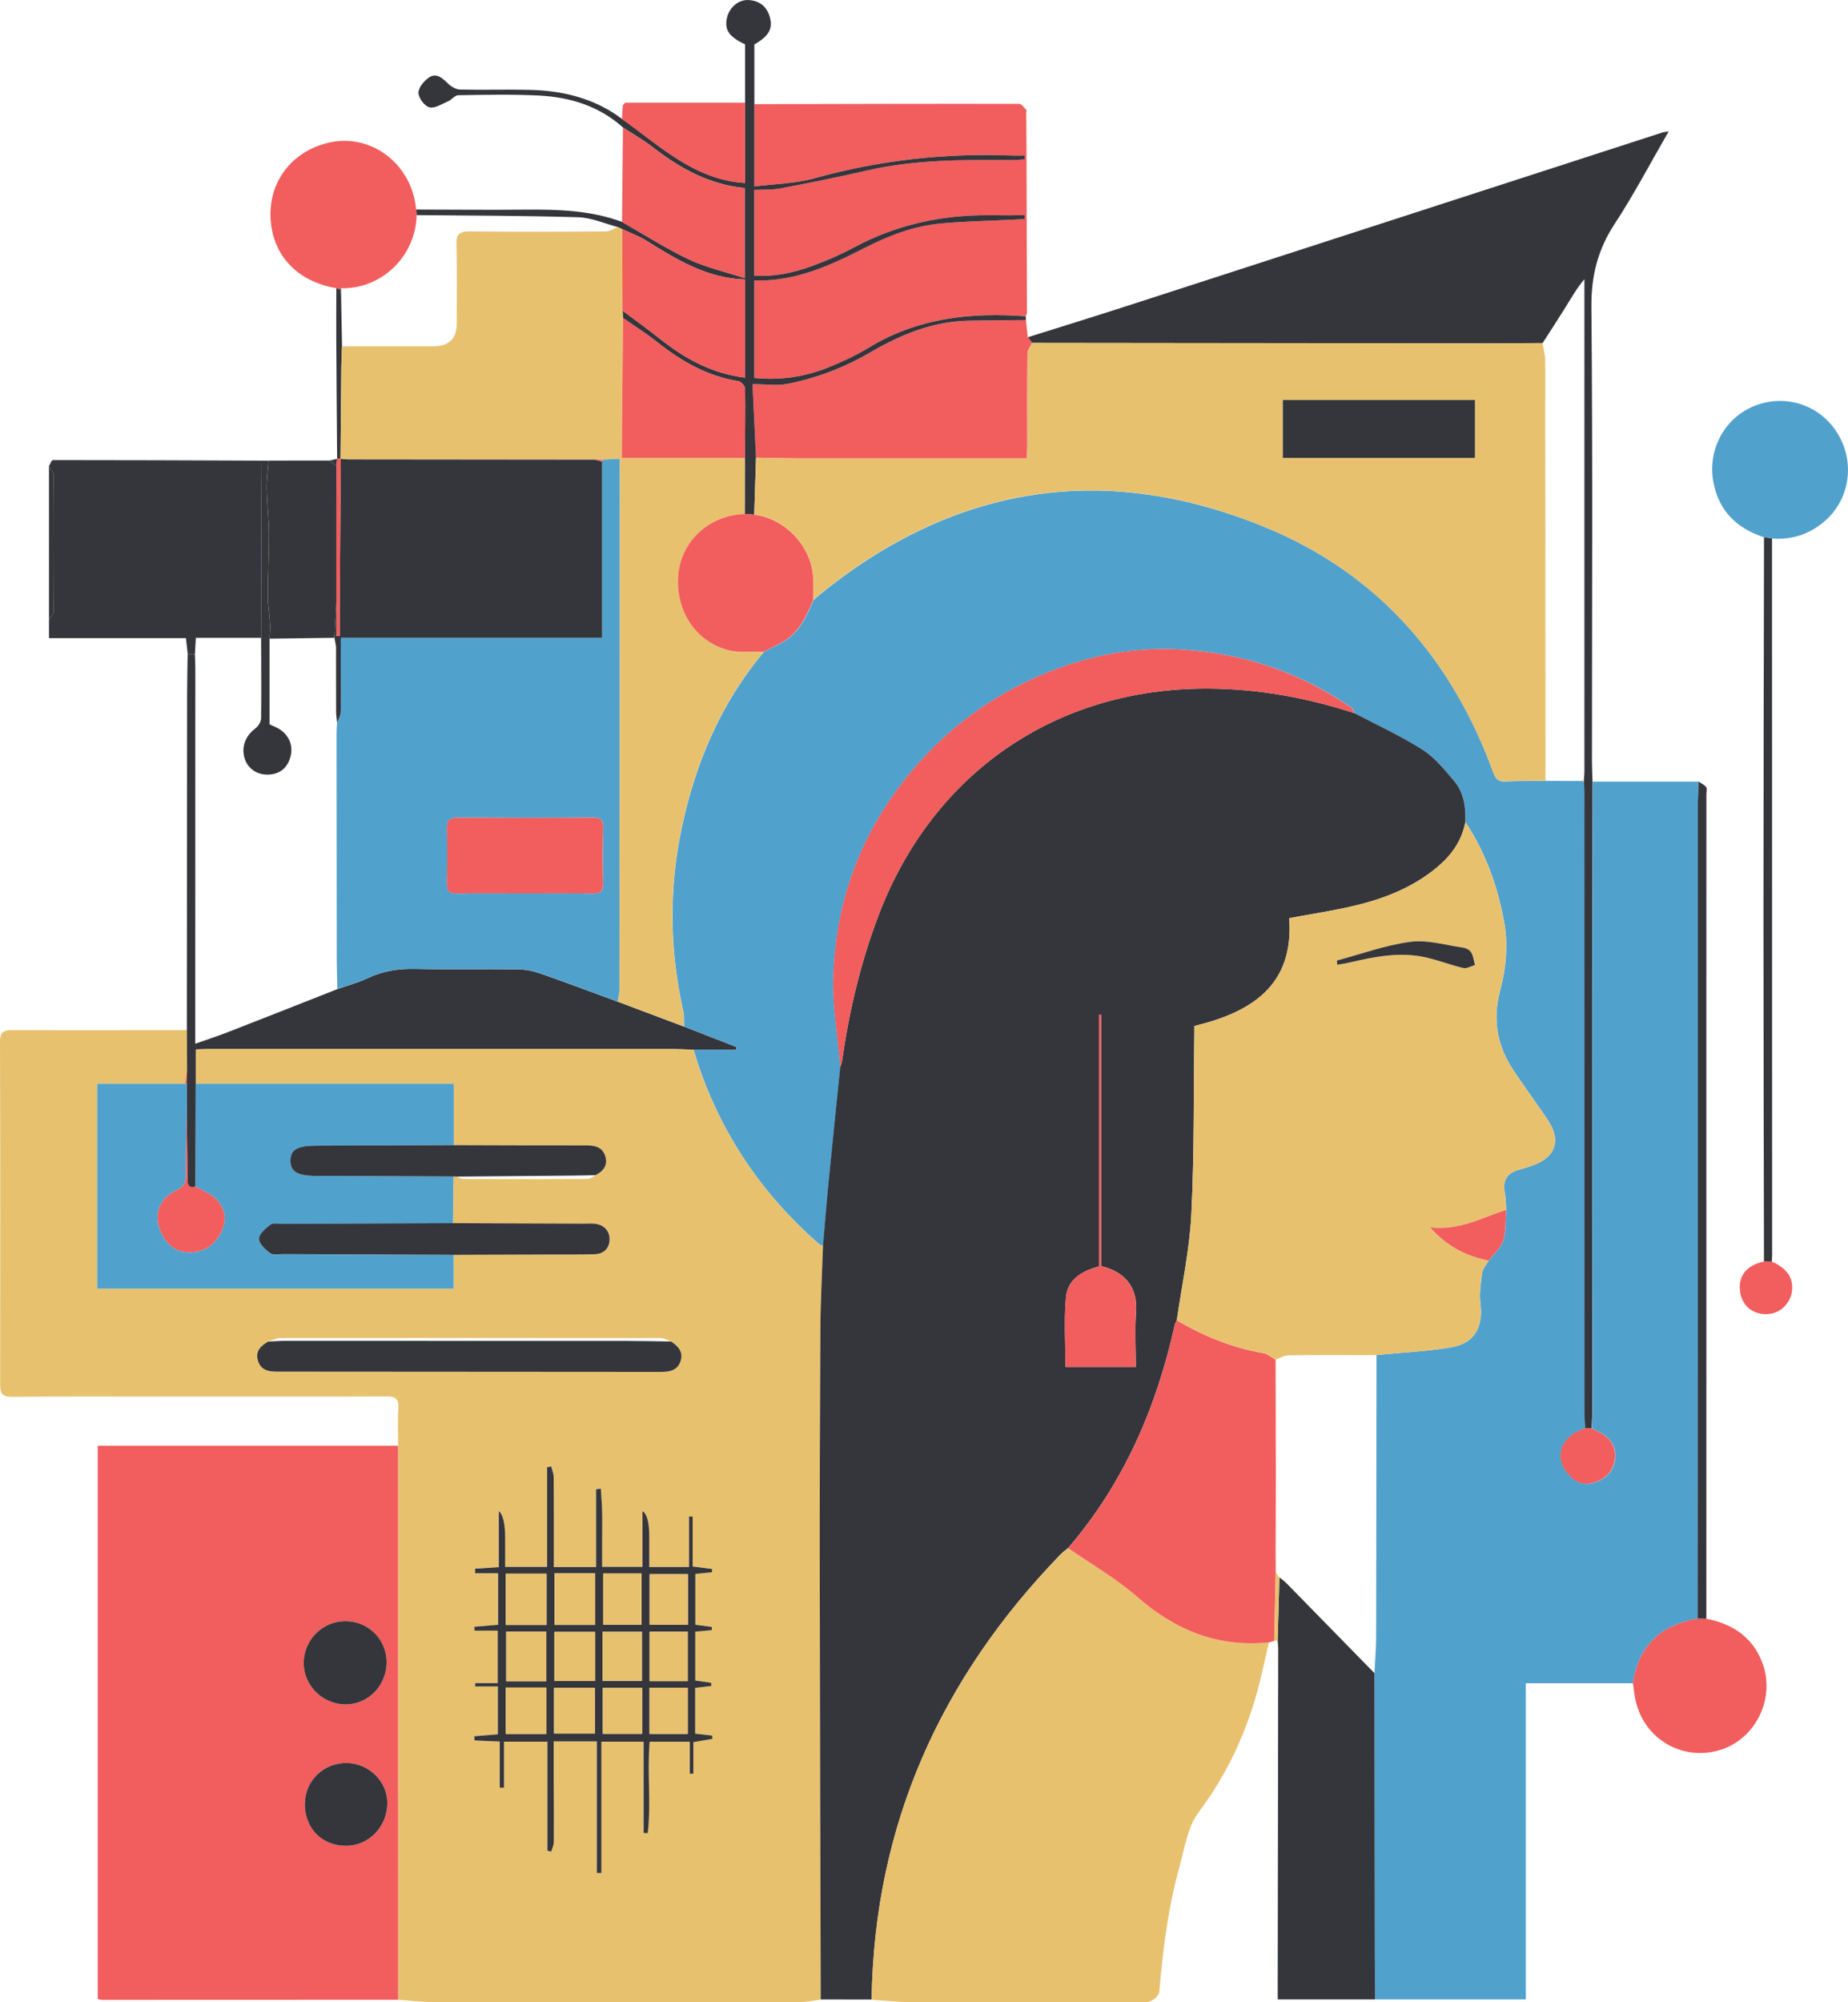 <?xml version="1.0" encoding="UTF-8"?><svg id="Layer_2" xmlns="http://www.w3.org/2000/svg" viewBox="0 0 364.85 395.09"><defs><style>.cls-1{fill:#51a1cd;}.cls-1,.cls-2,.cls-3,.cls-4{stroke-width:0px;}.cls-2{fill:#f25d5d;}.cls-3{fill:#e8c16f;}.cls-4{fill:#34363c;}</style></defs><g id="Layer_1-2"><path class="cls-1" d="m314.4,154.24c6.99,0,13.99,0,20.98,0-.06,1.84-.18,3.69-.18,5.53,0,33.95,0,67.89,0,101.84,0,19.26-.02,38.52-.04,57.78-7.25,1.26-11.66,5.37-12.77,12.77h-21.15v62.39c-10.08,0-19.92,0-29.75,0-.02-3.04-.05-6.08-.06-9.13-.03-18.41-.05-36.83-.07-55.24.11-2.4.32-4.8.33-7.2.04-18.53.05-37.07.07-55.6,4.92-.48,9.88-.69,14.74-1.51,4.6-.77,6.36-3.98,5.78-8.62-.25-1.98.05-4.06.34-6.06.12-.85.83-1.61,1.28-2.41.99-1.3,2.41-2.48,2.88-3.95.6-1.89.43-4.02.59-6.05-.08-1.07-.04-2.15-.25-3.2-.52-2.69.31-4.06,2.91-4.8,1.38-.39,2.79-.8,4.04-1.46,2.93-1.54,3.71-4.1,2.22-7.08-.53-1.07-1.26-2.04-1.94-3.03-1.82-2.63-3.7-5.23-5.48-7.88-3.25-4.84-4.25-10.04-2.72-15.78,1.2-4.51,1.65-9.13.78-13.8-1.3-6.99-3.66-13.56-7.61-19.51.13-2.94-.27-5.82-2.21-8.11-1.89-2.23-3.82-4.64-6.23-6.17-4.26-2.71-8.9-4.82-13.38-7.19-.23-.39-.36-.91-.7-1.14-10.05-6.94-21.25-10.68-33.38-11.45-8.23-.52-16.3.77-24.04,3.55-11.6,4.17-21.42,10.96-29.39,20.47-9.89,11.8-15.01,25.42-15.45,40.68-.17,5.86.88,11.76,1.38,17.64-.75,7.33-1.52,14.66-2.23,21.99-.44,4.45-.79,8.92-1.18,13.38-.28-.14-.61-.23-.84-.43-11.91-10.41-20.25-23.13-24.75-38.33,2.81,0,5.63,0,8.44,0,.03-.17.05-.35.08-.52-3.46-1.35-6.92-2.69-10.38-4.04-.05-1.01.06-2.05-.16-3.02-2.72-12.07-2.87-24.18-.29-36.25,2.73-12.79,7.72-24.59,16.24-34.7,1.19-.61,2.39-1.18,3.56-1.82,3.34-1.84,4.82-5.07,6.2-8.37.49-.42.96-.85,1.46-1.25,26.76-21.66,56.35-26.08,87.96-13.02,22.03,9.1,36.67,25.94,44.81,48.34.47,1.3,1.03,1.78,2.38,1.72,2.64-.11,5.29-.08,7.94-.11,2.4,0,4.8.01,7.21.02.11.11.25.17.41.18.03.64.07,1.28.07,1.92,0,40.84,0,81.67.02,122.51,0,1.04.11,2.08.17,3.11-4.71,1.46-6.33,5.51-3.52,8.92,1.28,1.56,2.81,2.45,5.03,1.86,2.59-.7,4.09-2.39,4.35-4.85.22-2.06-.83-3.87-2.76-4.95-.62-.34-1.26-.63-1.9-.95.06-.96.16-1.92.16-2.88,0-26.01-.03-52.01-.02-78.02,0-15.57.05-31.14.07-46.71Z"/><path class="cls-3" d="m136.89,207.13c4.51,15.19,12.85,27.91,24.75,38.33.23.2.56.29.84.43-.18,5.44-.48,10.88-.51,16.32-.1,16.29-.15,32.57-.13,48.86.03,27.84.13,55.68.2,83.52-1.34.17-2.68.48-4.02.48-24.16.03-48.32.03-72.48,0-2.31,0-4.62-.29-6.92-.44,0-36.45-.02-72.89-.02-109.34,0-2.49-.1-4.98.05-7.46.11-1.86-.61-2.28-2.35-2.27-14.37.06-28.73.03-43.1.03-10.27,0-20.55-.06-30.82.05-2.04.02-2.35-.76-2.35-2.53C.06,250.62.07,228.15,0,205.68c0-1.96.62-2.42,2.47-2.41,11.48.07,22.95.02,34.43.01.01.77.02,1.54.03,2.31,0,.56,0,1.12,0,1.68,0,1.21,0,2.42.01,3.62-.12.98-.24,1.96-.35,2.95h-17.4v40.45h70.38v-6.65c6.89-.02,13.79-.05,20.68-.07,2.41,0,4.81.04,7.22-.06,1.79-.07,2.89-1.22,2.9-2.92.01-1.68-1.05-2.83-2.8-3.08-.71-.1-1.44-.02-2.16-.03-8.66-.03-17.31-.07-25.97-.1.04-3.07.08-6.15.11-9.22l.65.03c.43.16.85.47,1.28.47,8.18.03,16.36.03,24.54-.01.52,0,1.04-.48,1.56-.74,1.52-.75,2.44-1.92,1.96-3.66-.52-1.86-2.02-2.22-3.78-2.22-8.72.01-17.44-.03-26.16-.05v-12.13h-50.93v-6.77c.93-.04,1.71-.11,2.5-.11,30.39,0,60.78-.01,91.17,0,1.52,0,3.04.11,4.56.17Zm-83.92,57.6c-1.5.85-2.64,1.91-2.01,3.83.66,2.03,2.38,2.1,4.12,2.1,25.11,0,50.21.02,75.32.05,1.72,0,3.29-.22,3.94-2.03.66-1.85-.41-3.03-1.85-3.97-.7-.23-1.4-.66-2.1-.66-25.01-.04-50.03-.04-75.04,0-.79,0-1.58.44-2.38.68Zm56.33,44.49c0-6.06.02-11.92-.02-17.78,0-.69-.32-1.38-.49-2.07-.27.05-.54.09-.81.14v19.68h-8.28c0-1.99,0-3.83,0-5.67q0-4.3-1.26-5.36v11.08c-1.77.11-3.23.21-4.69.3,0,.3,0,.6.01.9h4.55v10.17c-1.62.13-3.16.26-4.7.39.01.26.02.51.03.77h4.59v10.35h-4.44c-.01.22-.02.44-.03.66h4.5v9.45c-1.62.13-3.14.25-4.66.37l.03.83c1.53.07,3.05.13,5,.22v9.11c.28,0,.56,0,.84,0v-9.08h8.57v21.51c.25.06.5.12.76.18.18-.62.5-1.24.5-1.87.03-4.09-.01-8.19-.02-12.28,0-2.53,0-5.06,0-7.6h8.52v25.95h.9v-25.9h8.33v18.01c.28.01.56.02.83.03.67-6.01-.13-12.12.37-18.03h7.92v6.31c.24,0,.47,0,.71,0v-6.23c1.48-.25,2.61-.45,3.75-.64-.01-.22-.02-.44-.03-.66-1.18-.13-2.36-.26-3.37-.38v-9.03c1.19-.14,2.19-.25,3.19-.37l-.02-.63c-1.03-.15-2.06-.3-3.14-.45v-9.65c1.19-.11,2.22-.2,3.26-.29,0-.21.01-.43.02-.64-1.03-.14-2.07-.27-3.27-.43v-10.02c1.16-.12,2.22-.23,3.28-.34.01-.21.02-.42.03-.64-1.18-.15-2.37-.3-3.84-.49v-9.86c-.24,0-.48,0-.71,0v9.96h-7.86c0-2.05,0-3.97,0-5.88q.02-4.32-1.34-5.16v11.01h-7.96c0-1.91,0-3.68,0-5.44,0-1.77.04-3.53,0-5.3-.04-1.56-.17-3.12-.26-4.68l-.94.1v15.36h-8.37Z"/><path class="cls-4" d="m162.04,394.58c-.07-27.84-.17-55.68-.2-83.52-.02-16.29.03-32.57.13-48.86.03-5.44.33-10.88.51-16.32.39-4.46.74-8.92,1.18-13.37.72-7.33,1.49-14.66,2.23-21.99.12-.37.29-.74.35-1.13,1.4-9.87,3.68-19.51,7.24-28.84,10.69-28.05,35-44.79,64.97-44.67,9.94.04,19.6,1.79,29.03,4.88,4.48,2.36,9.12,4.48,13.38,7.19,2.42,1.54,4.34,3.94,6.23,6.17,1.94,2.29,2.34,5.17,2.21,8.11-.69,3.63-2.67,6.46-5.45,8.8-4.7,3.97-10.25,6.2-16.12,7.62-4.33,1.05-8.75,1.7-13.2,2.53.97,13.34-7.5,18.56-18.73,21.28,0,.53,0,.93,0,1.32-.16,11.94,0,23.89-.59,35.81-.35,7-1.87,13.95-2.87,20.92-.13.29-.32.57-.39.87-3.62,16.33-10.06,31.3-21.07,44.1-.49.41-1.02.77-1.46,1.22-23.75,24.49-36.83,53.52-37.33,87.88-3.35,0-6.7-.01-10.05-.02Zm55.36-144.73v-49.63c-.14,0-.28,0-.41,0v49.69c-3.48.88-6.24,2.65-6.54,6.13-.4,4.51-.1,9.09-.1,13.7h13.89c0-3.72-.21-7.33.05-10.9.36-4.9-2.34-7.94-6.89-8.99Z"/><path class="cls-2" d="m78.59,285.28c0,36.45.02,72.89.02,109.34-19.51.01-39.02.02-58.52.02-.22,0-.45-.09-.79-.17v-109.19h59.29Zm-10.38,51.05c4.49.02,8.11-3.69,8.12-8.33.01-4.45-3.57-8.05-8.06-8.09-4.54-.04-8.24,3.6-8.31,8.18-.07,4.47,3.69,8.22,8.25,8.24Zm-8.02,19.68c0,4.8,3.39,8.23,8.13,8.23,4.48,0,8.11-3.72,8.17-8.36.05-4.26-3.62-7.93-7.98-7.98-4.65-.06-8.32,3.52-8.31,8.11Z"/><path class="cls-3" d="m172.08,394.6c.5-34.37,13.58-63.39,37.33-87.88.44-.45.97-.82,1.46-1.22,4.58,3.18,9.49,5.98,13.66,9.63,7.55,6.61,15.96,9.99,26.01,8.96-.94,3.86-1.7,7.78-2.86,11.57-2.41,7.94-5.99,15.23-11.04,21.96-2.18,2.9-2.76,7.09-3.78,10.77-2.23,8.02-3.27,16.25-3.97,24.53-.06.7-.86,1.57-1.54,1.91-.73.36-1.72.25-2.59.25-15.1.01-30.19.03-45.29-.01-2.47,0-4.94-.3-7.41-.46Z"/><path class="cls-4" d="m312.99,281.82c-.06-1.04-.17-2.08-.17-3.11-.01-40.84-.01-81.67-.02-122.51,0-.64-.05-1.28-.07-1.92,0-.21,0-.41,0-.62.03-.48.08-.96.08-1.44,0-31.94,0-63.89,0-95.83,0-.43,0-.87,0-1.3-1.47,1.73-2.51,3.58-3.63,5.38-1.51,2.43-3.08,4.83-4.63,7.24-3.61.02-7.22.07-10.82.07-29.99-.03-59.97-.06-89.96-.1-.28-.38-.56-.75-.85-1.13,6.93-2.18,13.87-4.32,20.78-6.56,34.84-11.27,69.68-22.57,104.52-33.85.28-.09.59-.11,1.23-.21-3.64,6.28-6.86,12.45-10.66,18.23-3.33,5.08-4.65,10.26-4.6,16.39.27,29.87.11,59.75.11,89.62,0,1.36.07,2.72.11,4.09-.02,15.57-.07,31.14-.07,46.71,0,26.01.02,52.01.02,78.02,0,.96-.11,1.92-.16,2.88-.4-.01-.8-.02-1.2-.03Z"/><path class="cls-2" d="m202.61,22.03c.02,3.77.04,7.54.07,11.3,0,0-.1.08-.1.08,0,0,.09.09.09.09.03,9.42.06,18.84.08,28.25,0,.22-.16.44-.24.66-10.94-.83-21.45.34-31.07,6.23-2.52,1.54-5.24,2.8-7.99,3.89-4.66,1.86-9.54,2.55-14.53,2.04v-19.24c8.09.26,15-2.95,21.81-6.43,4.75-2.43,9.69-4.34,15.03-4.81,4.71-.42,9.45-.51,14.17-.75.8-.04,1.6-.08,2.4-.12,0-.25-.02-.51-.03-.76-2.34,0-4.67.01-7.01,0-9.4-.07-18.29,1.87-26.63,6.32-2.82,1.51-5.78,2.8-8.8,3.87-3.52,1.25-7.18,1.99-10.95,1.73v-16.91c1.84-.09,3.54.01,5.17-.3,5.74-1.1,11.47-2.24,17.17-3.55,9.41-2.17,18.95-2.11,28.5-2.04.87,0,1.73-.11,2.6-.17-.02-.24-.03-.49-.05-.73-.83,0-1.66.03-2.49,0-13.25-.51-26.24.92-39.04,4.5-3.77,1.05-7.83,1.1-11.84,1.61v-16.24c17.43-.04,34.87-.09,52.3-.06.47,0,.93.77,1.39,1.17-.07.12-.07.24,0,.36Z"/><path class="cls-2" d="m250.55,324.09c-10.05,1.03-18.46-2.35-26.01-8.96-4.17-3.65-9.08-6.45-13.66-9.63,11.01-12.79,17.45-27.77,21.07-44.09.07-.3.26-.58.39-.87,5.32,3.13,10.94,5.43,17.06,6.47.86.15,1.63.86,2.44,1.32,0,3.24.02,6.48.02,9.72,0,.77,0,1.55.01,2.32,0,1.32,0,2.63,0,3.95,0,2.05.01,4.1.02,6.16-.02,5.81-.03,11.61-.05,17.42,0,.15.01.31.02.46,0,.66,0,1.33,0,1.99-.1,4.48-.19,8.95-.29,13.43-.34.11-.69.22-1.03.33Z"/><path class="cls-4" d="m37.07,129.11c-.11-1.02-.23-2.04-.36-3.18H9.67v-3.6c.33-.61.94-1.23.94-1.84.06-8.89.06-17.79,0-26.68,0-.61-.62-1.22-.95-1.84.26-.41.51-1.18.77-1.18,13.74,0,27.49.05,41.23.11-.01,2.19-.04,4.39-.04,6.58-.02,9.46-.04,18.92-.07,28.39h-12.89c-.08,1.32-.13,2.27-.18,3.22-.47.01-.93.02-1.4.03Z"/><path class="cls-4" d="m271.36,330.18c.02,18.41.04,36.83.07,55.24,0,3.04.04,6.08.06,9.13-6.33,0-12.65,0-19.23,0,0-.87,0-1.74,0-2.6.03-22.24.07-44.47.1-66.71,0-.48-.07-.95-.11-1.43.12-4.18.23-8.36.35-12.54.48.4,1,.76,1.44,1.21,5.78,5.89,11.56,11.8,17.33,17.7Z"/><path class="cls-4" d="m37.07,129.11c.47-.01.93-.02,1.4-.03.03.88.09,1.76.09,2.64,0,19.17,0,38.33-.01,57.5,0,5.53,0,11.05,0,16.74,2.21-.78,4.25-1.44,6.25-2.21,7.28-2.83,14.54-5.7,21.8-8.56,2.03-.72,4.14-1.28,6.07-2.2,2.98-1.4,6.03-1.86,9.3-1.79,6.73.14,13.48,0,20.21.08,1.48.02,3.02.31,4.42.8,5.14,1.79,10.22,3.71,15.33,5.58,4.36,1.64,8.72,3.28,13.09,4.92,3.46,1.35,6.92,2.69,10.38,4.04-.03.17-.05.35-.08.52-2.81,0-5.63,0-8.44,0-1.52-.06-3.04-.17-4.56-.17-30.39,0-60.78,0-91.17,0-.78,0-1.57.07-2.5.11,0,2.34,0,4.55,0,6.77-.01,6.77-.03,13.53-.04,20.3-1.65.43-1.59-.64-1.6-1.75-.03-4.36-.09-8.72-.15-13.07.02-1.83.03-3.65.05-5.48l.02-2.94c0-1.21,0-2.42-.01-3.62,0-.56,0-1.12,0-1.69-.01-.77-.02-1.54-.03-2.31.02-22,.03-44,.05-66,0-2.72.07-5.45.11-8.17Z"/><path class="cls-2" d="m202.91,66.53c.28.38.56.75.85,1.13-.32.7-.9,1.39-.91,2.09-.07,6.09-.03,12.19-.03,18.29,0,.76-.07,1.52-.11,2.41-2.05,0-3.82,0-5.58,0-13.23,0-26.47.01-39.7,0-2.72,0-5.45-.09-8.17-.14-.23-4.85-.46-9.69-.69-14.49,2.73,0,4.91.34,6.94-.06,5.75-1.15,11.18-3.21,16.28-6.19,6.01-3.51,12.35-6.14,19.46-6.27,3.77-.07,7.53-.09,11.3-.13.12,1.13.24,2.25.36,3.38Z"/><path class="cls-2" d="m66.42,56.87c-7.9-1.31-12.86-6.75-13.02-14.28-.15-7.2,4.62-13.02,11.88-14.51,8.27-1.69,16.1,4.46,16.87,13.27.04.36.08.73.11,1.09-.24,8.46-7.2,14.65-14.95,14.44-.07.1-.16.16-.28.17l-.62-.18Z"/><path class="cls-4" d="m82.27,42.44c-.04-.36-.08-.73-.11-1.09,7.19.01,14.38.09,21.58.02,6.48-.06,12.9.14,19.08,2.42,4.37,2.49,8.62,5.23,13.15,7.37,3.39,1.61,7.15,2.44,11.05,3.72v-17.77c-6.98-.69-12.72-3.85-18.06-7.99-1.88-1.46-3.97-2.65-5.96-3.96-4.74-4.26-10.48-6-16.66-6.31-5.28-.26-10.58-.14-15.87-.06-.67,0-1.28.9-2,1.2-1.22.52-2.62,1.45-3.7,1.19-.95-.23-2.14-1.84-2.15-2.86-.02-1.02,1.09-2.36,2.07-3.02,1.44-.97,2.63.07,3.73,1.16.61.61,1.58,1.19,2.4,1.21,4.57.11,9.14-.05,13.71.06,6.63.15,12.87,1.67,18.29,5.75,7.47,5.27,14.2,11.97,24.28,12.63V8.76c-3.16-1.51-4.07-2.83-3.59-5.17.41-2.03,2.23-3.68,4.24-3.58,2.11.1,3.61,1.2,4.22,3.3.68,2.33-.18,3.84-3.04,5.46,0,3.95,0,7.87,0,11.79,0,5.2,0,10.4,0,16.24,4.01-.52,8.07-.56,11.84-1.61,12.8-3.58,25.79-5.01,39.04-4.5.83.03,1.66,0,2.49,0,.02.24.03.49.05.73-.87.06-1.73.18-2.6.17-9.55-.07-19.1-.13-28.5,2.04-5.69,1.31-11.43,2.45-17.17,3.55-1.62.31-3.33.21-5.17.3v16.91c3.77.26,7.43-.49,10.95-1.73,3.01-1.07,5.98-2.36,8.8-3.87,8.34-4.46,17.24-6.39,26.63-6.32,2.34.02,4.67,0,7.01,0,0,.25.02.51.03.76-.8.04-1.6.08-2.4.12-4.73.24-9.46.32-14.17.75-5.34.48-10.28,2.38-15.03,4.81-6.81,3.48-13.71,6.69-21.81,6.43v19.24c5,.51,9.87-.18,14.53-2.04,2.75-1.1,5.47-2.35,7.99-3.89,9.62-5.89,20.13-7.06,31.07-6.23.01.25.03.5.04.74-3.77.04-7.53.06-11.3.13-7.11.13-13.45,2.76-19.46,6.27-5.1,2.98-10.53,5.04-16.28,6.19-2.03.41-4.22.06-6.94.06.23,4.8.46,9.64.69,14.49-.12,3.75-.23,7.51-.35,11.26-.63-.04-1.25-.08-1.88-.13,0-3.69.01-7.37.02-11.06.04-4.55.12-9.11.05-13.66,0-.52-.79-1.4-1.31-1.48-6.11-.99-11.25-3.9-16.02-7.7-2.16-1.72-4.51-3.19-6.78-4.78-.03-.49-.06-.98-.09-1.46,2.49,1.87,5.03,3.68,7.47,5.62,4.9,3.9,10.22,6.79,16.7,7.6v-19.36c-7.45-.22-13.47-3.91-19.48-7.66-1.47-.92-3.15-1.52-4.73-2.26-.3-.14-.59-.29-.89-.43-2.6-.67-5.19-1.85-7.81-1.93-10.63-.32-21.27-.31-31.9-.42Z"/><path class="cls-1" d="m348.27,106.02c-5.48-1.79-9.04-5.3-10.04-11.15-1.1-6.46,2.53-12.79,8.63-14.95,6.23-2.21,12.91.28,16.17,6.01,3.26,5.73,2.04,12.86-2.92,17.03-2.97,2.5-6.39,3.6-10.26,3.31-.53-.08-1.05-.17-1.58-.25Z"/><path class="cls-2" d="m322.38,332.16c1.12-7.4,5.52-11.51,12.77-12.77.58.01,1.15.03,1.73.04,5.14,1.01,9.1,3.58,11.03,8.62,2.72,7.11-1.34,15.27-8.52,17.34-7.42,2.13-14.85-2.32-16.49-9.9-.24-1.09-.34-2.22-.51-3.33Z"/><path class="cls-4" d="m53.02,90.89c4.03,0,8.06,0,12.08-.01.44.36.89.73,1.33,1.09-.01,2.42-.02,4.84-.03,7.26,0,.3,0,.6,0,.9,0,6.28,0,12.55,0,18.83-.12,2.23-.24,4.45-.35,6.68l-.06.22c-4.25.06-8.51.12-12.76.17.03-1.01.14-2.03.08-3.04-.1-1.85-.43-3.7-.43-5.55,0-4.04.24-8.08.22-12.13-.02-2.95-.38-5.89-.43-8.84-.03-1.86.23-3.72.36-5.58Z"/><path class="cls-2" d="m122.99,25.17c1.99,1.31,4.08,2.5,5.96,3.96,5.34,4.14,11.08,7.29,18.06,7.99v17.77c-3.9-1.28-7.66-2.11-11.05-3.72-4.53-2.15-8.78-4.89-13.15-7.37.06-6.21.12-12.42.18-18.63Z"/><path class="cls-4" d="m336.88,319.43c-.58-.01-1.15-.03-1.73-.04.01-19.26.03-38.52.04-57.78,0-33.95,0-67.89,0-101.84,0-1.84.12-3.69.18-5.53.5.35,1.13.61,1.47,1.08.23.32.05.93.05,1.41,0,54.23,0,108.46-.01,162.69Z"/><path class="cls-4" d="m348.27,106.02c.53.08,1.05.17,1.58.25,0,47.08.01,94.16.02,141.24,0,.48-.04.96-.06,1.44-.52,0-1.03-.01-1.55-.02-.04-22.94-.1-45.87-.1-68.81,0-24.7.07-49.4.11-74.11Z"/><path class="cls-2" d="m147.08,20.27v15.85c-10.07-.66-16.81-7.35-24.28-12.63.05-.88.09-1.76.15-2.64,0-.06.1-.12.47-.58h23.65Z"/><path class="cls-4" d="m53.02,90.89c-.13,1.86-.39,3.72-.36,5.58.05,2.95.41,5.89.43,8.84.02,4.04-.21,8.08-.22,12.13,0,1.85.33,3.7.43,5.55.06,1.01-.05,2.03-.08,3.04v16.91c.34.15.78.34,1.21.54,2.31,1.08,3.53,3.25,2.96,5.66-.5,2.13-1.84,3.5-4.14,3.7-2.27.19-4.22-1.02-4.9-3.03-.79-2.32.07-4.58,2.1-6.1.57-.42,1.09-1.31,1.1-1.99.07-5.28.01-10.56,0-15.85.02-9.46.04-18.92.07-28.39,0-2.19.03-4.39.04-6.58.45,0,.91,0,1.36,0Z"/><path class="cls-2" d="m348.26,248.94c.52,0,1.03.01,1.55.02,3,1.32,4.29,3.21,3.98,5.82-.26,2.18-2.04,4.1-4.11,4.45-3.04.51-5.56-1.16-6.08-4.02-.59-3.26,1.08-5.51,4.66-6.27Z"/><path class="cls-4" d="m66.42,56.87c.21.06.41.12.62.18.1.39.2.77.3,1.16.06,3.38.13,6.76.19,10.14-.05,1.35-.12,2.7-.14,4.05-.06,6.04-.11,12.09-.16,18.13,0,0,.05-.02.05-.02-.25,0-.49,0-.74,0l.02.03c-.06-8.02-.13-16.03-.17-24.05-.02-3.21.01-6.41.02-9.62Z"/><path class="cls-4" d="m9.66,91.97c.33.61.95,1.22.95,1.84.06,8.89.06,17.79,0,26.68,0,.62-.61,1.23-.94,1.84,0-10.12,0-20.24,0-30.36Z"/><path class="cls-3" d="m252.59,311.28c-.12,4.18-.23,8.36-.35,12.54-.22-.02-.44-.04-.65-.06.1-4.48.19-8.95.29-13.43.24.32.48.63.72.95Z"/><path class="cls-4" d="m66.43,91.97c-.44-.36-.89-.73-1.33-1.09.49-.11.98-.23,1.47-.34,0,0-.02-.03-.02-.03-.04.49-.08.97-.12,1.46Z"/><polygon class="cls-1" points="202.67 33.5 202.58 33.41 202.67 33.33 202.67 33.5"/><path class="cls-1" d="m202.61,22.03c-.06-.12-.06-.25,0-.36.13.13.12.25,0,.36Z"/><path class="cls-3" d="m148.91,101.56c.12-3.75.23-7.51.35-11.26,2.72.05,5.44.14,8.17.14,13.23.01,26.47,0,39.7,0,1.76,0,3.52,0,5.58,0,.04-.88.11-1.64.11-2.41,0-6.1-.03-12.19.03-18.29,0-.7.59-1.39.91-2.09,29.99.03,59.97.07,89.96.1,3.61,0,7.22-.04,10.82-.07.18,1.17.53,2.34.53,3.51.04,27.62.04,55.25.05,82.87-2.65.03-5.3,0-7.94.11-1.35.06-1.91-.42-2.38-1.72-8.14-22.4-22.78-39.24-44.81-48.34-31.61-13.06-61.21-8.64-87.96,13.02-.5.4-.97.83-1.46,1.25,0-1.43.06-2.86,0-4.29-.27-6.22-5.44-11.77-11.65-12.56Zm104.36-11.2h37.93v-11.43h-37.93v11.43Z"/><path class="cls-3" d="m251.84,268.31c-.81-.45-1.57-1.17-2.44-1.32-6.12-1.04-11.74-3.34-17.06-6.47,1-6.97,2.52-13.92,2.87-20.92.59-11.92.44-23.87.59-35.81,0-.4,0-.79,0-1.32,11.23-2.72,19.7-7.94,18.73-21.28,4.45-.84,8.88-1.48,13.2-2.53,5.87-1.43,11.42-3.65,16.12-7.62,2.77-2.35,4.75-5.17,5.45-8.8,3.95,5.95,6.31,12.52,7.61,19.51.87,4.67.42,9.29-.78,13.8-1.53,5.75-.53,10.94,2.72,15.78,1.78,2.66,3.66,5.25,5.48,7.88.68.99,1.41,1.96,1.94,3.03,1.49,2.98.72,5.54-2.22,7.08-1.26.66-2.67,1.07-4.04,1.46-2.6.74-3.42,2.12-2.91,4.8.2,1.04.17,2.13.25,3.2-4.73,1.47-9.13,4.11-15,3.45,3.47,3.9,7.25,5.65,11.53,6.55-.44.8-1.16,1.56-1.28,2.41-.28,2-.59,4.08-.34,6.06.58,4.63-1.17,7.84-5.78,8.62-4.86.82-9.82,1.03-14.74,1.51-.56,0-1.12.02-1.68.02-5.25,0-10.5-.04-15.75.05-.83.01-1.66.57-2.49.88Zm12.14-78.77c.02.28.05.56.07.84.85-.16,1.7-.28,2.54-.47,4.86-1.13,9.75-2.11,14.74-1.03,2.57.55,5.04,1.54,7.6,2.14.68.16,1.53-.37,2.31-.58-.23-.84-.32-1.77-.75-2.5-.28-.48-1.03-.86-1.61-.94-3.45-.49-7.01-1.59-10.35-1.15-4.92.64-9.7,2.41-14.53,3.69Z"/><path class="cls-3" d="m67.23,90.53c.05-6.04.09-12.09.16-18.13.01-1.35.09-2.7.14-4.05,6.01,0,12.02,0,18.02,0q4.62,0,4.62-4.5c0-5.21.09-10.42-.05-15.62-.05-2,.56-2.58,2.56-2.56,8.97.1,17.94.07,26.92,0,.8,0,1.59-.57,2.38-.87.3.14.59.29.89.43.01,5.35.02,10.71.04,16.06.03.49.06.98.09,1.46-.07,8.32-.15,16.63-.22,24.95,0,.85,0,1.7,0,2.67h24.27c0,3.69-.01,7.37-.02,11.06-6.82.2-12.36,5.14-13.07,11.66-.8,7.24,3.43,13.76,10.19,15.28,2.13.48,4.44.17,6.67.22-8.53,10.11-13.51,21.91-16.24,34.7-2.58,12.07-2.43,24.19.29,36.25.22.97.12,2.01.16,3.02-4.36-1.64-8.72-3.28-13.09-4.92.12-.77.36-1.54.36-2.31.03-33.99.04-67.98.06-101.96,0-.86,0-1.72,0-2.84-1.31.07-2.32.13-3.32.18-.49,0-.98-.02-1.47-.02-16.28-.02-32.55-.03-48.83-.05h0c-.5-.04-1-.08-1.5-.11Z"/><path class="cls-2" d="m267.48,140.76c-9.43-3.09-19.09-4.84-29.03-4.88-29.97-.12-54.28,16.62-64.97,44.67-3.56,9.33-5.84,18.97-7.24,28.84-.05.38-.23.75-.35,1.13-.5-5.88-1.55-11.78-1.38-17.64.44-15.26,5.57-28.87,15.45-40.68,7.97-9.52,17.79-16.3,29.39-20.47,7.74-2.79,15.81-4.08,24.04-3.55,12.14.77,23.33,4.51,33.38,11.45.33.23.47.75.7,1.14Z"/><path class="cls-2" d="m150.81,128.59c-2.23-.05-4.53.25-6.67-.22-6.77-1.52-10.99-8.04-10.19-15.28.72-6.52,6.25-11.46,13.07-11.66.63.04,1.25.08,1.88.13,6.22.79,11.38,6.34,11.65,12.56.06,1.43,0,2.86,0,4.29-1.38,3.3-2.86,6.53-6.2,8.37-1.17.64-2.37,1.22-3.56,1.82Z"/><path class="cls-2" d="m312.99,281.82c.4,0,.8.02,1.2.03.63.32,1.28.6,1.9.95,1.93,1.08,2.98,2.89,2.76,4.95-.26,2.46-1.76,4.15-4.35,4.85-2.22.6-3.75-.3-5.03-1.86-2.81-3.41-1.18-7.46,3.52-8.92Z"/><path class="cls-2" d="m293.89,248.77c-4.27-.89-8.06-2.65-11.53-6.55,5.87.66,10.27-1.98,15-3.45-.16,2.03,0,4.16-.59,6.05-.47,1.47-1.88,2.64-2.88,3.95Z"/><path class="cls-3" d="m312.33,154.09c.14-.15.27-.29.41-.44,0,.21,0,.41,0,.62-.16-.01-.29-.07-.41-.18Z"/><path class="cls-1" d="m38.62,234.15c.01-6.77.03-13.53.04-20.3,16.79,0,33.58,0,50.93,0,0,4.19,0,8.16,0,12.13-9.07.03-18.13.06-27.2.11-3.74.02-5.04.8-5.05,2.96-.01,2.17,1.41,2.99,5.01,3.01,9.06.03,18.13.07,27.19.11-.04,3.07-.08,6.15-.12,9.22-11.22.04-22.43.09-33.65.14-.8,0-1.82-.24-2.35.15-.97.72-2.28,1.82-2.29,2.78-.02.96,1.23,2.14,2.2,2.85.59.43,1.7.19,2.58.19,11.22.05,22.43.1,33.65.15v6.65H19.19v-40.45c5.76,0,11.58,0,17.4,0,0,0,.17.03.17.03l.17-.03c-.02,1.83-.03,3.65-.05,5.48-.07,4.16-.2,8.32-.18,12.48,0,1.43-.29,2.29-1.71,2.98-3.94,1.92-4.93,5.41-2.8,9.17,1.21,2.14,3.07,3.25,5.53,3.16,2.94-.11,4.94-1.7,6.11-4.33,1.04-2.32.49-4.52-1.18-6.2-1.07-1.08-2.67-1.64-4.03-2.44Z"/><path class="cls-4" d="m109.31,309.23h8.37v-15.36l.94-.1c.09,1.56.23,3.12.26,4.68.04,1.77,0,3.53,0,5.3,0,1.76,0,3.53,0,5.44h7.96v-11.01q1.36.84,1.34,5.16c0,1.91,0,3.83,0,5.88h7.86v-9.96c.24,0,.48,0,.71,0v9.86c1.48.19,2.66.34,3.84.49-.01.21-.02.42-.03.64-1.06.11-2.12.22-3.28.34v10.02c1.2.16,2.23.29,3.27.43,0,.21-.01.43-.02.64-1.03.09-2.07.19-3.26.29v9.65c1.08.16,2.11.3,3.14.45l.02.63c-1,.12-2.01.23-3.19.37v9.03c1.01.11,2.19.24,3.37.38.01.22.02.44.03.66-1.14.19-2.27.39-3.75.64v6.23c-.24,0-.47,0-.71,0v-6.31h-7.92c-.51,5.91.3,12.02-.37,18.03-.28-.01-.56-.02-.83-.03v-18.01h-8.33v25.91h-.9v-25.97h-8.52c0,2.53,0,5.07,0,7.6.01,4.09.05,8.19.02,12.28,0,.62-.33,1.25-.5,1.87-.25-.06-.5-.12-.76-.18v-21.51h-8.57v9.08c-.28,0-.56,0-.84,0v-9.11c-1.94-.09-3.47-.15-5-.22l-.03-.83c1.52-.12,3.04-.24,4.66-.37v-9.45h-4.5c.01-.22.02-.44.03-.66h4.44v-10.35h-4.59c-.01-.26-.02-.51-.03-.77,1.54-.13,3.08-.25,4.7-.39v-10.17h-4.55c0-.3,0-.6-.01-.9,1.46-.09,2.92-.19,4.69-.3v-11.08q1.26,1.06,1.26,5.36c0,1.84,0,3.68,0,5.67h8.28v-19.68c.27-.05.54-.09.81-.14.17.69.48,1.38.49,2.07.04,5.86.02,11.71.02,17.78Zm.18,1.25v10.17h8.01v-10.17h-8.01Zm-1.59,10.18v-10.12h-8.05v10.12h8.05Zm-7.96,1.31v9.8h7.92v-9.8h-7.92Zm17.56.06h-8.06v9.68h8.06v-9.68Zm1.58-11.52v10.1h7.57v-10.1h-7.57Zm16.69,21.24v-9.75h-7.52v9.75h7.52Zm-16.82-.06h7.78v-9.68h-7.78v9.68Zm-19.12,10.47h8.04v-9.14h-8.04v9.14Zm9.56-.06h8.05v-9.03h-8.05v9.03Zm26.42-21.48v-9.98h-7.56v9.98h7.56Zm-9.04,12.46h-7.76v9.06h7.76v-9.06Zm9,9.07v-9.11h-7.54v9.11h7.54Z"/><path class="cls-4" d="m132.48,264.72c1.45.94,2.52,2.12,1.85,3.97-.65,1.81-2.22,2.04-3.94,2.03-25.11-.03-50.21-.04-75.32-.05-1.74,0-3.46-.07-4.12-2.1-.62-1.92.52-2.99,2.01-3.83,1.04-.05,2.08-.14,3.12-.14,22.5,0,45.01,0,67.51.01,2.96,0,5.92.07,8.88.11Z"/><path class="cls-4" d="m89.56,247.63c-11.22-.05-22.43-.09-33.65-.15-.88,0-1.99.24-2.58-.19-.97-.71-2.22-1.89-2.2-2.85.02-.96,1.32-2.06,2.29-2.78.53-.39,1.55-.15,2.35-.15,11.22-.05,22.43-.09,33.65-.14,8.66.03,17.32.07,25.97.1.72,0,1.45-.07,2.16.03,1.75.25,2.81,1.4,2.8,3.08-.01,1.7-1.1,2.85-2.9,2.92-2.4.09-4.81.05-7.22.06-6.89.03-13.79.05-20.68.07Z"/><path class="cls-4" d="m89.54,232.16c-9.06-.04-18.13-.08-27.19-.11-3.61-.01-5.02-.84-5.01-3.01.01-2.16,1.32-2.94,5.05-2.96,9.07-.05,18.13-.07,27.2-.11,8.72.02,17.44.07,26.16.05,1.75,0,3.26.36,3.78,2.22.49,1.74-.43,2.9-1.96,3.66-1.6.03-3.2.08-4.81.09-7.53.07-15.05.13-22.58.19l-.65-.03Z"/><path class="cls-2" d="m36.92,213.84l-.17.03s-.17-.03-.17-.03c.12-.98.24-1.97.36-2.95,0,.99-.02,1.97-.02,2.95Z"/><path class="cls-2" d="m36.94,205.59c0,.57,0,1.13,0,1.69,0-.57,0-1.13,0-1.69Z"/><path class="cls-2" d="m217.39,249.86c4.55,1.05,7.25,4.09,6.89,8.99-.27,3.57-.05,7.18-.05,10.9h-13.89c0-4.61-.3-9.19.1-13.7.31-3.49,3.06-5.26,6.54-6.13v-49.69c.14,0,.28,0,.41,0v49.63Z"/><path class="cls-4" d="m68.21,336.33c-4.56-.02-8.31-3.77-8.25-8.24.07-4.58,3.77-8.22,8.31-8.18,4.49.04,8.07,3.64,8.06,8.09-.01,4.64-3.63,8.34-8.12,8.33Z"/><path class="cls-4" d="m60.19,356.01c0-4.59,3.67-8.17,8.31-8.11,4.37.06,8.04,3.72,7.98,7.98-.06,4.64-3.69,8.36-8.17,8.36-4.74,0-8.12-3.43-8.13-8.23Z"/><path class="cls-3" d="m251.87,284.3c0,2.05.01,4.1.02,6.16,0-2.05-.01-4.1-.02-6.16Z"/><path class="cls-3" d="m251.86,278.03c0,.77,0,1.55.01,2.32,0-.77,0-1.55-.01-2.32Z"/><path class="cls-3" d="m251.85,307.88c.05.11.11.21.13.32,0,.04-.07.09-.11.14,0-.15-.01-.31-.02-.46Z"/><path class="cls-1" d="m66.6,195.18c-.04-2.24-.12-4.47-.12-6.71-.02-14.57-.03-29.14-.04-43.71,0-.72.07-1.44.1-2.15.25-.67.69-1.34.72-2.02.09-2.32.03-4.65.03-6.98,0-2.53,0-5.06,0-7.76h51.59v-34.8c.09-.1.14-.21.15-.34,1.01-.06,2.02-.11,3.32-.18,0,1.12,0,1.98,0,2.84-.01,33.99-.03,67.98-.06,101.96,0,.77-.23,1.54-.36,2.31-5.11-1.87-10.19-3.79-15.33-5.58-1.4-.49-2.94-.78-4.42-.8-6.74-.08-13.48.06-20.21-.08-3.28-.07-6.32.39-9.3,1.79-1.94.91-4.04,1.48-6.07,2.2Zm36.94-18.88c4.49,0,8.98-.05,13.47.03,1.56.03,2.12-.46,2.08-2.05-.09-3.61-.08-7.22.01-10.82.04-1.51-.36-2.13-2-2.12-8.9.07-17.8.05-26.7.01-1.53,0-2.17.54-2.14,2.11.06,3.61.08,7.22-.01,10.82-.04,1.6.52,2.08,2.08,2.05,4.41-.08,8.82-.03,13.23-.03Z"/><path class="cls-2" d="m38.62,234.15c1.36.79,2.95,1.36,4.03,2.44,1.67,1.69,2.22,3.89,1.18,6.2-1.18,2.63-3.17,4.21-6.11,4.33-2.46.09-4.32-1.02-5.53-3.16-2.13-3.76-1.14-7.25,2.8-9.17,1.42-.69,1.72-1.55,1.71-2.98-.02-4.16.11-8.32.18-12.48.05,4.36.12,8.72.15,13.07,0,1.11-.05,2.19,1.6,1.75Z"/><path class="cls-4" d="m67.32,56.88c0,.44.01.89.02,1.33-.1-.39-.2-.77-.3-1.16.12-.01.22-.07.28-.17Z"/><path class="cls-2" d="m147.05,90.37h-24.27c0-.97,0-1.82,0-2.67.07-8.32.15-16.63.22-24.95,2.26,1.58,4.62,3.06,6.78,4.78,4.76,3.8,9.9,6.71,16.02,7.7.52.08,1.3.96,1.31,1.48.07,4.55-.01,9.11-.05,13.66Z"/><path class="cls-2" d="m122.9,61.29c-.01-5.35-.02-10.71-.04-16.06,1.58.74,3.25,1.34,4.73,2.26,6.01,3.75,12.03,7.44,19.48,7.66v19.36c-6.48-.81-11.81-3.69-16.7-7.6-2.44-1.94-4.98-3.75-7.47-5.62Z"/><path class="cls-4" d="m118.88,91.06v34.8h-51.59c0,2.7,0,5.23,0,7.76,0,2.33.06,4.65-.03,6.98-.03.68-.47,1.34-.72,2.02-.06-.62-.12-1.25-.18-1.87,0,0,.1-.09.1-.09l-.1-.09c0-3.35-.01-6.7-.02-10.05,0-.95,0-1.92.01-2.88-.1-.59-.2-1.18-.31-1.76,0,0,0-.23,0-.23.12-2.23.24-4.45.35-6.68v6.52c.22,0,.45,0,.67,0,0-1.74-.01-3.48,0-5.23.07-9.91.14-19.82.21-29.73,0,0-.05.02-.05.02.5.04,1,.08,1.5.11,16.28.02,32.55.03,48.82.05.44.12.88.24,1.32.37Z"/><path class="cls-2" d="m67.28,90.51c-.07,9.91-.14,19.82-.21,29.73-.01,1.74,0,3.48,0,5.23-.22,0-.45,0-.67,0,0-2.17,0-4.34,0-6.52,0-6.28,0-12.55,0-18.83,0-.3,0-.6,0-.9.01-2.42.02-4.84.03-7.26.04-.49.08-.97.12-1.46.25,0,.49,0,.74,0Z"/><path class="cls-4" d="m66.4,99.23c0,.3,0,.6,0,.9,0-.3,0-.6,0-.9Z"/><polygon class="cls-2" points="66.05 125.64 66.05 125.86 65.99 125.95 65.98 125.85 66.05 125.64"/><path class="cls-4" d="m253.27,90.36v-11.43h37.93v11.43h-37.93Z"/><path class="cls-4" d="m263.97,189.54c4.84-1.29,9.61-3.05,14.53-3.69,3.35-.44,6.9.66,10.35,1.15.59.08,1.33.47,1.61.94.43.73.52,1.65.75,2.5-.77.21-1.62.74-2.31.58-2.56-.6-5.03-1.59-7.6-2.14-4.99-1.08-9.88-.1-14.74,1.03-.84.19-1.69.32-2.54.47-.02-.28-.05-.56-.07-.84Z"/><path class="cls-2" d="m118.88,91.06c-.44-.12-.89-.24-1.32-.37.5,0,.99.02,1.48.02-.01.13-.06.25-.15.34Z"/><path class="cls-3" d="m109.48,310.47h8.01v10.17h-8.01v-10.17Z"/><path class="cls-3" d="m107.89,320.65h-8.05v-10.12h8.05v10.12Z"/><path class="cls-3" d="m99.93,321.96h7.92v9.8h-7.92v-9.8Z"/><path class="cls-3" d="m117.5,322.03v9.68h-8.06v-9.68h8.06Z"/><path class="cls-3" d="m119.08,310.5h7.57v10.1h-7.57v-10.1Z"/><path class="cls-3" d="m135.77,331.74h-7.52v-9.75h7.52v9.75Z"/><path class="cls-3" d="m118.95,331.69v-9.68h7.78v9.68h-7.78Z"/><path class="cls-3" d="m99.83,342.15v-9.14h8.04v9.14h-8.04Z"/><path class="cls-3" d="m109.39,342.09v-9.03h8.05v9.03h-8.05Z"/><path class="cls-3" d="m135.81,320.62h-7.56v-9.98h7.56v9.98Z"/><path class="cls-3" d="m126.77,333.08v9.06h-7.76v-9.06h7.76Z"/><path class="cls-3" d="m135.78,342.15h-7.54v-9.11h7.54v9.11Z"/><path class="cls-2" d="m66.35,127.63c0,.96,0,1.92-.01,2.88,0-.96,0-1.92.01-2.88Z"/><path class="cls-2" d="m66.36,140.56l.1.09s-.1.09-.1.09c-.04,0-.08,0-.13,0,.04-.06.08-.13.13-.19Z"/><path class="cls-2" d="m103.54,176.3c-4.41,0-8.82-.06-13.23.03-1.56.03-2.12-.45-2.08-2.05.1-3.61.08-7.22.01-10.82-.03-1.57.61-2.11,2.14-2.11,8.9.04,17.8.05,26.7-.01,1.64-.01,2.04.61,2,2.12-.09,3.61-.1,7.22-.01,10.82.04,1.59-.51,2.08-2.08,2.05-4.49-.08-8.98-.03-13.47-.03Z"/></g></svg>